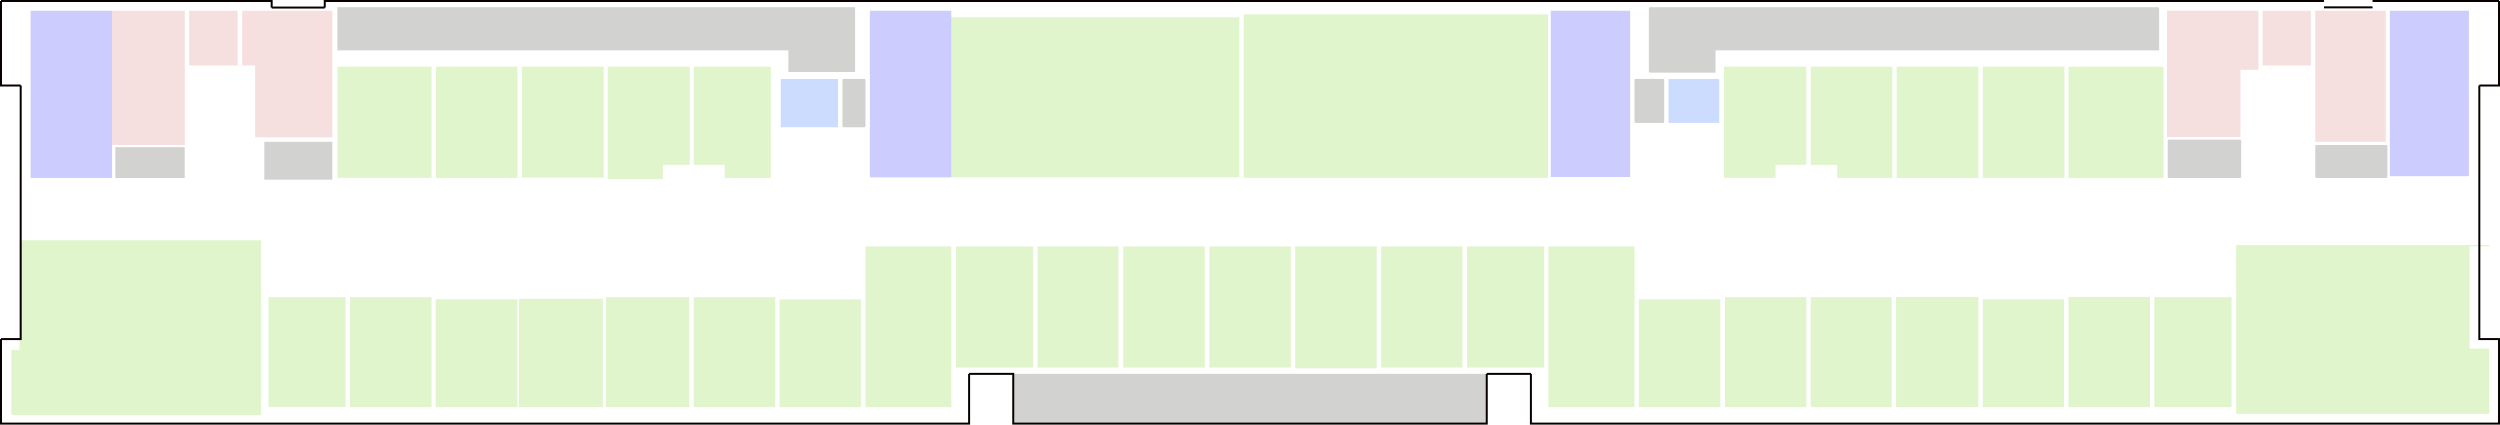 <?xml version="1.0" encoding="UTF-8" standalone="no"?>
<!-- Created with Inkscape (http://www.inkscape.org/) -->

<svg
   xmlns:dc="http://purl.org/dc/elements/1.1/"
   xmlns:cc="http://creativecommons.org/ns#"
   xmlns:rdf="http://www.w3.org/1999/02/22-rdf-syntax-ns#"
   xmlns:svg="http://www.w3.org/2000/svg"
   xmlns="http://www.w3.org/2000/svg"
   xmlns:sodipodi="http://sodipodi.sourceforge.net/DTD/sodipodi-0.dtd"
   xmlns:inkscape="http://www.inkscape.org/namespaces/inkscape"
   width="814.149mm"
   height="138.271mm"
   viewBox="0 0 814.149 138.271"
   version="1.1"
   id="svg18024"
   inkscape:version="0.92.2 (5c3e80d, 2017-08-06)"
   sodipodi:docname="55_4_sample.svg">
  <defs
     id="defs18018" />
  <sodipodi:namedview
     id="base"
     pagecolor="#ffffff"
     bordercolor="#666666"
     borderopacity="1.0"
     inkscape:pageopacity="0.0"
     inkscape:pageshadow="2"
     inkscape:zoom="0.51482186"
     inkscape:cx="2137.3121"
     inkscape:cy="269.22519"
     inkscape:document-units="mm"
     inkscape:current-layer="layer1"
     showgrid="false"
     inkscape:window-width="1920"
     inkscape:window-height="1017"
     inkscape:window-x="-8"
     inkscape:window-y="-8"
     inkscape:window-maximized="1"
     fit-margin-top="0"
     fit-margin-left="0"
     fit-margin-right="0"
     fit-margin-bottom="0" />
  <g
     inkscape:label="Layer 1"
     inkscape:groupmode="layer"
     id="layer1"
     transform="translate(181.423,-67.672)">
    <path
       style="display:inline;opacity:0.2;fill:#68ce00;fill-opacity:1;stroke:#68ce00;stroke-width:0;stroke-miterlimit:4;stroke-dasharray:none;stroke-opacity:0.216"
       d="m -175.067,145.926 v 35.75 h -2.671 v 21.132 h 81.355 v -56.882 z"
       id="rect12975-6"
       inkscape:connector-curvature="0"
       name="shit" />
    <rect
       style="display:inline;opacity:0.2;fill:#68ce00;fill-opacity:1;stroke:#68ce00;stroke-width:0;stroke-miterlimit:4;stroke-dasharray:none;stroke-opacity:0.216"
       id="rect12975"
       width="25.09"
       height="35.75"
       x="-93.991"
       y="164.43"
       name="B436" />
    <rect
       style="display:block;opacity:0.2;fill:#68ce00;fill-opacity:1;stroke:#68ce00;stroke-width:0;stroke-miterlimit:4;stroke-dasharray:none;stroke-opacity:0.216"
       id="rect12977"
       width="26.553"
       height="35.815"
       x="-67.438"
       y="164.43" />
    <rect
       style="display:block;opacity:0.2;fill:#68ce00;fill-opacity:1;stroke:#68ce00;stroke-width:0;stroke-miterlimit:4;stroke-dasharray:none;stroke-opacity:0.216"
       id="rect12979"
       width="26.634"
       height="35.102"
       x="-39.541"
       y="165.142" />
    <rect
       style="display:block;opacity:0.2;fill:#68ce00;fill-opacity:1;stroke:#68ce00;stroke-width:0;stroke-miterlimit:4;stroke-dasharray:none;stroke-opacity:0.216"
       id="rect12981"
       width="27.291"
       height="35.252"
       x="-12.414"
       y="164.992" />
    <rect
       style="display:block;opacity:0.2;fill:#68ce00;fill-opacity:1;stroke:#68ce00;stroke-width:0;stroke-miterlimit:4;stroke-dasharray:none;stroke-opacity:0.216"
       id="rect12983"
       width="27.148"
       height="35.815"
       x="15.902"
       y="164.43" />
    <rect
       style="display:block;opacity:0.2;fill:#68ce00;fill-opacity:1;stroke:#68ce00;stroke-width:0;stroke-miterlimit:4;stroke-dasharray:none;stroke-opacity:0.216"
       id="rect12985"
       width="26.553"
       height="35.815"
       x="44.474"
       y="164.43" />
    <rect
       style="display:block;opacity:0.2;fill:#68ce00;fill-opacity:1;stroke:#68ce00;stroke-width:0;stroke-miterlimit:4;stroke-dasharray:none;stroke-opacity:0.216"
       id="rect12987"
       width="26.553"
       height="35.064"
       x="72.452"
       y="165.18" />
    <rect
       style="display:block;opacity:0.2;fill:#68ce00;fill-opacity:1;stroke:#68ce00;stroke-width:0;stroke-miterlimit:4;stroke-dasharray:none;stroke-opacity:0.216"
       id="rect12989"
       width="27.978"
       height="52.329"
       x="100.43"
       y="147.915" />
    <rect
       style="display:block;opacity:0.2;fill:#68ce00;fill-opacity:1;stroke:#68ce00;stroke-width:0;stroke-miterlimit:4;stroke-dasharray:none;stroke-opacity:0.216"
       id="rect12991"
       width="25.128"
       height="39.441"
       x="129.898"
       y="147.915" />
    <rect
       style="display:block;opacity:0.2;fill:#68ce00;fill-opacity:1;stroke:#68ce00;stroke-width:0;stroke-miterlimit:4;stroke-dasharray:none;stroke-opacity:0.216"
       id="rect12993"
       width="26.331"
       height="39.441"
       x="156.451"
       y="147.915" />
    <rect
       style="display:block;opacity:0.2;fill:#68ce00;fill-opacity:1;stroke:#68ce00;stroke-width:0;stroke-miterlimit:4;stroke-dasharray:none;stroke-opacity:0.216"
       id="rect12995"
       width="26.553"
       height="39.441"
       x="184.365"
       y="147.915" />
    <rect
       style="display:block;opacity:0.2;fill:#68ce00;fill-opacity:1;stroke:#68ce00;stroke-width:0;stroke-miterlimit:4;stroke-dasharray:none;stroke-opacity:0.216"
       id="rect12997"
       width="26.553"
       height="39.441"
       x="212.408"
       y="147.915" />
    <rect
       style="display:block;opacity:0.2;fill:#68ce00;fill-opacity:1;stroke:#68ce00;stroke-width:0;stroke-miterlimit:4;stroke-dasharray:none;stroke-opacity:0.216"
       id="rect12999"
       width="26.529"
       height="39.682"
       x="240.386"
       y="147.915" />
    <rect
       style="display:block;opacity:0.2;fill:#68ce00;fill-opacity:1;stroke:#68ce00;stroke-width:0;stroke-miterlimit:4;stroke-dasharray:none;stroke-opacity:0.216"
       id="rect13001"
       width="26.489"
       height="39.441"
       x="268.364"
       y="147.915" />
    <rect
       style="display:block;opacity:0.2;fill:#68ce00;fill-opacity:1;stroke:#68ce00;stroke-width:0;stroke-miterlimit:4;stroke-dasharray:none;stroke-opacity:0.216"
       id="rect13003"
       width="25.128"
       height="39.441"
       x="296.342"
       y="147.915" />
    <rect
       style="display:block;opacity:0.2;fill:#68ce00;fill-opacity:1;stroke:#68ce00;stroke-width:0;stroke-miterlimit:4;stroke-dasharray:none;stroke-opacity:0.216"
       id="rect13005"
       width="28.055"
       height="52.329"
       x="322.818"
       y="147.915" />
    <rect
       style="display:block;opacity:0.2;fill:#68ce00;fill-opacity:1;stroke:#68ce00;stroke-width:0;stroke-miterlimit:4;stroke-dasharray:none;stroke-opacity:0.216"
       id="rect13007"
       width="26.489"
       height="35.102"
       x="352.298"
       y="165.142" />
    <rect
       style="display:block;opacity:0.2;fill:#68ce00;fill-opacity:1;stroke:#68ce00;stroke-width:0;stroke-miterlimit:4;stroke-dasharray:none;stroke-opacity:0.216"
       id="rect13009"
       width="26.482"
       height="35.815"
       x="380.347"
       y="164.43" />
    <rect
       style="display:block;opacity:0.2;fill:#68ce00;fill-opacity:1;stroke:#68ce00;stroke-width:0;stroke-miterlimit:4;stroke-dasharray:none;stroke-opacity:0.216"
       id="rect13011"
       width="26.359"
       height="35.815"
       x="408.254"
       y="164.43" />
    <rect
       style="display:block;opacity:0.2;fill:#68ce00;fill-opacity:1;stroke:#68ce00;stroke-width:0;stroke-miterlimit:4;stroke-dasharray:none;stroke-opacity:0.216"
       id="rect13013"
       width="26.808"
       height="35.876"
       x="436.043"
       y="164.368" />
    <rect
       style="display:block;opacity:0.2;fill:#68ce00;fill-opacity:1;stroke:#68ce00;stroke-width:0;stroke-miterlimit:4;stroke-dasharray:none;stroke-opacity:0.216"
       id="rect13015"
       width="26.489"
       height="35.102"
       x="464.275"
       y="165.142" />
    <rect
       style="display:block;opacity:0.2;fill:#68ce00;fill-opacity:1;stroke:#68ce00;stroke-width:0;stroke-miterlimit:4;stroke-dasharray:none;stroke-opacity:0.216"
       id="rect13017"
       width="26.553"
       height="35.876"
       x="492.188"
       y="164.368" />
    <rect
       style="display:block;opacity:0.2;fill:#68ce00;fill-opacity:1;stroke:#68ce00;stroke-width:0;stroke-miterlimit:4;stroke-dasharray:none;stroke-opacity:0.216"
       id="rect13019"
       width="25.128"
       height="35.815"
       x="520.166"
       y="164.43" />
    <path
       style="display:block;opacity:0.2;fill:#68ce00;fill-opacity:1;stroke:#68ce00;stroke-width:0;stroke-miterlimit:4;stroke-dasharray:none;stroke-opacity:0.216"
       d="m 546.809,147.481 v 54.966 h 82.42 v -21.243 h -6.412 v -33.289 h 6.412 v -0.434 z"
       id="rect13021"
       inkscape:connector-curvature="0" />
    <rect
       style="display:inline;opacity:0.2;fill:#68ce00;fill-opacity:1;stroke:#68ce00;stroke-width:0;stroke-miterlimit:4;stroke-dasharray:none;stroke-opacity:0.216"
       id="rect13049"
       width="30.979"
       height="36.303"
       x="492.188"
       y="89.368" />
    <rect
       style="display:inline;opacity:0.2;fill:#68ce00;fill-opacity:1;stroke:#68ce00;stroke-width:0;stroke-miterlimit:4;stroke-dasharray:none;stroke-opacity:0.216"
       id="rect13051"
       width="26.607"
       height="36.246"
       x="464.275"
       y="89.368" />
    <rect
       style="display:inline;opacity:0.2;fill:#68ce00;fill-opacity:1;stroke:#68ce00;stroke-width:0;stroke-miterlimit:4;stroke-dasharray:none;stroke-opacity:0.216"
       id="rect13053"
       width="26.618"
       height="36.268"
       x="436.232"
       y="89.368" />
    <path
       style="display:inline;opacity:0.2;fill:#68ce00;fill-opacity:1;stroke:#68ce00;stroke-width:0;stroke-miterlimit:4;stroke-dasharray:none;stroke-opacity:0.216"
       d="m 408.255,89.368 v 31.994 h 8.613 v 4.253 h 17.973 V 89.368 Z"
       id="rect13055"
       inkscape:connector-curvature="0" />
    <path
       style="display:inline;opacity:0.2;fill:#68ce00;fill-opacity:1;stroke:#68ce00;stroke-width:0;stroke-miterlimit:4;stroke-dasharray:none;stroke-opacity:0.216"
       d="m 380.009,89.368 v 36.224 h 16.782 v -4.23 h 10.038 V 89.368 Z"
       id="rect13060"
       inkscape:connector-curvature="0" />
    <rect
       style="display:inline;opacity:0.2;fill:#68ce00;fill-opacity:1;stroke:#68ce00;stroke-width:0;stroke-miterlimit:4;stroke-dasharray:none;stroke-opacity:0.216"
       id="rect13067"
       width="99.121"
       height="53.252"
       x="223.612"
       y="72.335" />
    <rect
       style="display:inline;opacity:0.2;fill:#68ce00;fill-opacity:1;stroke:#68ce00;stroke-width:0;stroke-miterlimit:4;stroke-dasharray:none;stroke-opacity:0.216"
       id="rect13069"
       width="93.827"
       height="52.119"
       x="128.36"
       y="73.307" />
    <path
       style="display:inline;opacity:0.2;fill:#68ce00;fill-opacity:1;stroke:#68ce00;stroke-width:0;stroke-miterlimit:4;stroke-dasharray:none;stroke-opacity:0.216"
       d="m 44.474,89.368 v 31.994 h 10.103 v 4.274 H 69.603 V 89.368 Z"
       id="rect13071"
       inkscape:connector-curvature="0" />
    <path
       style="display:inline;opacity:0.2;fill:#68ce00;fill-opacity:1;stroke:#68ce00;stroke-width:0;stroke-miterlimit:4;stroke-dasharray:none;stroke-opacity:0.216"
       d="m 16.496,89.368 v 36.625 h 17.939 v -4.631 h 8.76 V 89.368 Z"
       id="rect13076"
       inkscape:connector-curvature="0" />
    <rect
       style="display:inline;opacity:0.2;fill:#68ce00;fill-opacity:1;stroke:#68ce00;stroke-width:0;stroke-miterlimit:4;stroke-dasharray:none;stroke-opacity:0.216"
       id="rect13081"
       width="26.667"
       height="36.138"
       x="-11.482"
       y="89.368" />
    <rect
       style="display:inline;opacity:0.2;fill:#68ce00;fill-opacity:1;stroke:#68ce00;stroke-width:0;stroke-miterlimit:4;stroke-dasharray:none;stroke-opacity:0.216"
       id="rect13083"
       width="26.553"
       height="36.268"
       x="-39.46"
       y="89.368" />
    <rect
       style="display:inline;opacity:0.2;fill:#68ce00;fill-opacity:1;stroke:#68ce00;stroke-width:0;stroke-miterlimit:4;stroke-dasharray:none;stroke-opacity:0.216"
       id="rect13085"
       width="30.633"
       height="36.219"
       x="-71.518"
       y="89.368" />
    <rect
       style="display:inline;opacity:0.2;fill:#0000ff;fill-opacity:1;stroke:#0000ff;stroke-width:0;stroke-miterlimit:4;stroke-dasharray:none;stroke-opacity:0.216"
       id="rect13087"
       width="26.523"
       height="54.445"
       x="-171.449"
       y="71.17" />
    <rect
       style="display:inline;opacity:0.2;fill:#0000ff;fill-opacity:1;stroke:#0000ff;stroke-width:0;stroke-miterlimit:4;stroke-dasharray:none;stroke-opacity:0.216"
       id="rect13095"
       width="26.505"
       height="54.256"
       x="101.855"
       y="71.17" />
    <rect
       style="display:inline;opacity:0.2;fill:#0000ff;fill-opacity:1;stroke:#0000ff;stroke-width:0;stroke-miterlimit:4;stroke-dasharray:none;stroke-opacity:0.216"
       id="rect13097"
       width="25.841"
       height="54.143"
       x="323.607"
       y="71.17" />
    <rect
       style="display:inline;opacity:0.2;fill:#0000ff;fill-opacity:1;stroke:#0000ff;stroke-width:0;stroke-miterlimit:4;stroke-dasharray:none;stroke-opacity:0.216"
       id="rect13099"
       width="25.753"
       height="53.872"
       x="596.847"
       y="71.17" />
    <rect
       style="display:inline;opacity:0.2;fill:#0050ff;fill-opacity:1;stroke:#0000ff;stroke-width:0;stroke-miterlimit:4;stroke-dasharray:none;stroke-opacity:0.216"
       id="rect13101"
       width="16.515"
       height="14.313"
       x="361.948"
       y="93.384" />
    <rect
       style="display:inline;opacity:0.2;fill:#0050ff;fill-opacity:1;stroke:#0000ff;stroke-width:0;stroke-miterlimit:4;stroke-dasharray:none;stroke-opacity:0.216"
       id="rect13103"
       width="18.652"
       height="15.738"
       x="72.841"
       y="93.384" />
    <rect
       style="display:inline;opacity:0.2;fill:#d35f5f;fill-opacity:1;stroke:#0000ff;stroke-width:0;stroke-miterlimit:4;stroke-dasharray:none;stroke-opacity:0.216"
       id="rect13105"
       width="23.669"
       height="43.716"
       x="-144.926"
       y="71.17" />
    <rect
       style="display:inline;opacity:0.2;fill:#d35f5f;fill-opacity:1;stroke:#0000ff;stroke-width:0;stroke-miterlimit:4;stroke-dasharray:none;stroke-opacity:0.216"
       id="rect13107"
       width="15.802"
       height="17.81"
       x="-119.832"
       y="71.17" />
    <path
       style="display:inline;opacity:0.2;fill:#d35f5f;fill-opacity:1;stroke:#0000ff;stroke-width:0;stroke-miterlimit:4;stroke-dasharray:none;stroke-opacity:0.216"
       d="m -102.541,71.169 v 17.81 h 4.21 v 23.445 h 25.129 V 71.169 Z"
       id="rect13109"
       inkscape:connector-curvature="0" />
    <path
       style="display:inline;opacity:0.2;fill:#d35f5f;fill-opacity:1;stroke:#0000ff;stroke-width:0;stroke-miterlimit:4;stroke-dasharray:none;stroke-opacity:0.216"
       d="m 524.277,71.169 v 41.14 h 23.932 V 90.405 h 5.863 V 71.169 Z"
       id="rect13116"
       inkscape:connector-curvature="0" />
    <rect
       style="display:inline;opacity:0.2;fill:#d35f5f;fill-opacity:1;stroke:#0000ff;stroke-width:0;stroke-miterlimit:4;stroke-dasharray:none;stroke-opacity:0.216"
       id="rect13121"
       width="15.738"
       height="17.81"
       x="555.398"
       y="71.17" />
    <rect
       style="display:inline;opacity:0.2;fill:#d35f5f;fill-opacity:1;stroke:#0000ff;stroke-width:0;stroke-miterlimit:4;stroke-dasharray:none;stroke-opacity:0.216"
       id="rect13123"
       width="22.926"
       height="42.68"
       x="572.561"
       y="71.17" />
    <rect
       style="display:inline;opacity:0.2;fill:#22241c;fill-opacity:1;stroke:#0000ff;stroke-width:0;stroke-miterlimit:4;stroke-dasharray:none;stroke-opacity:0.216"
       id="rect13125"
       width="22.603"
       height="10.038"
       x="-143.86"
       y="115.598" />
    <rect
       style="display:inline;opacity:0.2;fill:#22241c;fill-opacity:1;stroke:#0000ff;stroke-width:0;stroke-miterlimit:4;stroke-dasharray:none;stroke-opacity:0.216"
       id="rect13127"
       width="22.15"
       height="12.337"
       x="-95.353"
       y="113.849" />
    <path
       style="opacity:0.2;fill:#22241c;fill-opacity:1;stroke:#0000ff;stroke-width:0;stroke-miterlimit:4;stroke-dasharray:none;stroke-opacity:0.216"
       d="M 414.652 8.812 L 414.652 62.355 C 414.652 62.119 414.844 61.928 415.08 61.928 L 968.402 61.928 C 968.639 61.928 968.83 62.119 968.83 62.355 L 968.83 88.025 C 968.83 88.259 968.644 88.446 968.412 88.451 L 1050.83 88.451 L 1050.83 8.812 L 414.652 8.812 z M 414.652 88.025 L 414.652 88.451 L 415.07 88.451 C 414.839 88.446 414.652 88.258 414.652 88.025 z "
       transform="matrix(0.265,0,0,0.265,-181.423,67.672)"
       id="rect13131" />
    <rect
       style="display:inline;opacity:0.2;fill:#22241c;fill-opacity:1;stroke:#0000ff;stroke-width:0;stroke-miterlimit:4;stroke-dasharray:none;stroke-opacity:0.216"
       id="rect13143"
       width="7.513"
       height="15.738"
       x="92.918"
       y="93.384"
       ry="0.344" />
    <rect
       style="display:inline;opacity:0.2;fill:#22241c;fill-opacity:1;stroke:#0000ff;stroke-width:0;stroke-miterlimit:4;stroke-dasharray:none;stroke-opacity:0.216"
       id="rect13145"
       width="9.65"
       height="14.313"
       x="350.873"
       y="93.384"
       ry="0.344" />
    <path
       style="opacity:0.2;fill:#22241c;fill-opacity:1;stroke:#0000ff;stroke-width:0;stroke-miterlimit:4;stroke-dasharray:none;stroke-opacity:0.216"
       d="M 2028.24 8.812 C 2027.149 8.812 2026.27 9.69 2026.27 10.781 L 2026.27 87.318 C 2026.27 88.41 2027.149 89.289 2028.24 89.289 L 2108.691 89.289 C 2108.458 89.289 2108.269 89.101 2108.269 88.867 L 2108.269 62.35 C 2108.269 62.116 2108.458 61.93 2108.691 61.93 L 2652.969 61.93 C 2653.202 61.93 2653.391 62.116 2653.391 62.35 L 2653.391 10.781 C 2653.391 9.69 2652.511 8.812 2651.42 8.812 L 2028.24 8.812 z "
       transform="matrix(0.265,0,0,0.265,-181.423,67.672)"
       id="rect13147" />
    <rect
       style="display:inline;opacity:0.2;fill:#22241c;fill-opacity:1;stroke:#0000ff;stroke-width:0;stroke-miterlimit:4;stroke-dasharray:none;stroke-opacity:0.216"
       id="rect13155"
       width="23.93"
       height="12.532"
       x="524.506"
       y="113.137"
       ry="0.344" />
    <rect
       style="display:inline;opacity:0.2;fill:#22241c;fill-opacity:1;stroke:#0000ff;stroke-width:0;stroke-miterlimit:4;stroke-dasharray:none;stroke-opacity:0.216"
       id="rect13157"
       width="23.509"
       height="10.751"
       x="572.561"
       y="114.885"
       ry="0.344" />
    <rect
       style="display:inline;opacity:0.2;fill:#22241c;fill-opacity:1;stroke:#0000ff;stroke-width:0;stroke-miterlimit:4;stroke-dasharray:none;stroke-opacity:0.216"
       id="rect13159"
       width="154.203"
       height="16.191"
       x="148.55"
       y="189.429"
       ry="0.344" />
    <g
       id="g103">
      <path
         inkscape:connector-curvature="0"
         id="path17910"
         d="m -181.099,67.996 h 88.144 v 2.137"
         style="display:inline;opacity:1;vector-effect:none;fill:none;fill-opacity:1;stroke:#080000;stroke-width:0.648px;stroke-linecap:butt;stroke-linejoin:miter;stroke-miterlimit:4;stroke-dasharray:none;stroke-dashoffset:0;stroke-opacity:1" />
      <path
         inkscape:connector-curvature="0"
         id="path17912"
         d="m -92.955,70.133 h 17.292"
         style="display:inline;opacity:1;vector-effect:none;fill:none;fill-opacity:1;stroke:#080000;stroke-width:0.648px;stroke-linecap:butt;stroke-linejoin:miter;stroke-miterlimit:4;stroke-dasharray:none;stroke-dashoffset:0;stroke-opacity:1" />
      <path
         inkscape:connector-curvature="0"
         id="path17914"
         d="m -75.663,70.133 v -2.137 h 651.073"
         style="display:inline;opacity:1;vector-effect:none;fill:none;fill-opacity:1;stroke:#080000;stroke-width:0.648px;stroke-linecap:butt;stroke-linejoin:miter;stroke-miterlimit:4;stroke-dasharray:none;stroke-dashoffset:0;stroke-opacity:1" />
      <path
         inkscape:connector-curvature="0"
         id="path17916"
         d="M 575.41,70.069 H 591.213"
         style="display:inline;opacity:1;vector-effect:none;fill:none;fill-opacity:1;stroke:#080000;stroke-width:0.648px;stroke-linecap:butt;stroke-linejoin:miter;stroke-miterlimit:4;stroke-dasharray:none;stroke-dashoffset:0;stroke-opacity:1" />
      <path
         inkscape:connector-curvature="0"
         id="path17918"
         d="m 591.213,67.996 h 41.19"
         style="display:inline;opacity:1;vector-effect:none;fill:none;fill-opacity:1;stroke:#080000;stroke-width:0.648px;stroke-linecap:butt;stroke-linejoin:miter;stroke-miterlimit:4;stroke-dasharray:none;stroke-dashoffset:0;stroke-opacity:1" />
      <path
         inkscape:connector-curvature="0"
         id="path17920"
         d="M 632.403,67.996 V 95.521 H 625.991"
         style="display:inline;opacity:1;vector-effect:none;fill:none;fill-opacity:1;stroke:#080000;stroke-width:0.648px;stroke-linecap:butt;stroke-linejoin:miter;stroke-miterlimit:4;stroke-dasharray:none;stroke-dashoffset:0;stroke-opacity:1" />
      <path
         inkscape:connector-curvature="0"
         id="path17922"
         d="m 625.991,95.521 v 82.574 h 6.412 v 27.525 h -315.272 v -16.191"
         style="display:inline;opacity:1;vector-effect:none;fill:none;fill-opacity:1;stroke:#080000;stroke-width:0.648px;stroke-linecap:butt;stroke-linejoin:miter;stroke-miterlimit:4;stroke-dasharray:none;stroke-dashoffset:0;stroke-opacity:1" />
      <path
         inkscape:connector-curvature="0"
         id="path17924"
         d="M 317.131,189.429 H 302.753"
         style="display:inline;opacity:1;vector-effect:none;fill:none;fill-opacity:1;stroke:#080000;stroke-width:0.648px;stroke-linecap:butt;stroke-linejoin:miter;stroke-miterlimit:4;stroke-dasharray:none;stroke-dashoffset:0;stroke-opacity:1" />
      <path
         inkscape:connector-curvature="0"
         id="path17926"
         d="m 302.753,189.429 v 16.191 h -154.203 v -16.191 h -14.378"
         style="display:inline;opacity:1;vector-effect:none;fill:none;fill-opacity:1;stroke:#080000;stroke-width:0.648px;stroke-linecap:butt;stroke-linejoin:miter;stroke-miterlimit:4;stroke-dasharray:none;stroke-dashoffset:0;stroke-opacity:1" />
      <path
         inkscape:connector-curvature="0"
         id="path17928"
         d="m 134.173,189.429 v 16.191 h -315.272 v -27.525"
         style="display:inline;opacity:1;vector-effect:none;fill:none;fill-opacity:1;stroke:#080000;stroke-width:0.648px;stroke-linecap:butt;stroke-linejoin:miter;stroke-miterlimit:4;stroke-dasharray:none;stroke-dashoffset:0;stroke-opacity:1" />
      <path
         inkscape:connector-curvature="0"
         id="path17930"
         d="m -181.099,178.095 h 6.412 V 95.521"
         style="display:inline;opacity:1;vector-effect:none;fill:none;fill-opacity:1;stroke:#080000;stroke-width:0.648px;stroke-linecap:butt;stroke-linejoin:miter;stroke-miterlimit:4;stroke-dasharray:none;stroke-dashoffset:0;stroke-opacity:1" />
      <path
         inkscape:connector-curvature="0"
         id="path17932"
         d="m -174.687,95.521 h -6.412 V 67.996"
         style="display:inline;opacity:1;vector-effect:none;fill:none;fill-opacity:1;stroke:#080000;stroke-width:0.648px;stroke-linecap:butt;stroke-linejoin:miter;stroke-miterlimit:4;stroke-dasharray:none;stroke-dashoffset:0;stroke-opacity:1" />
    </g>
  </g>
</svg>
